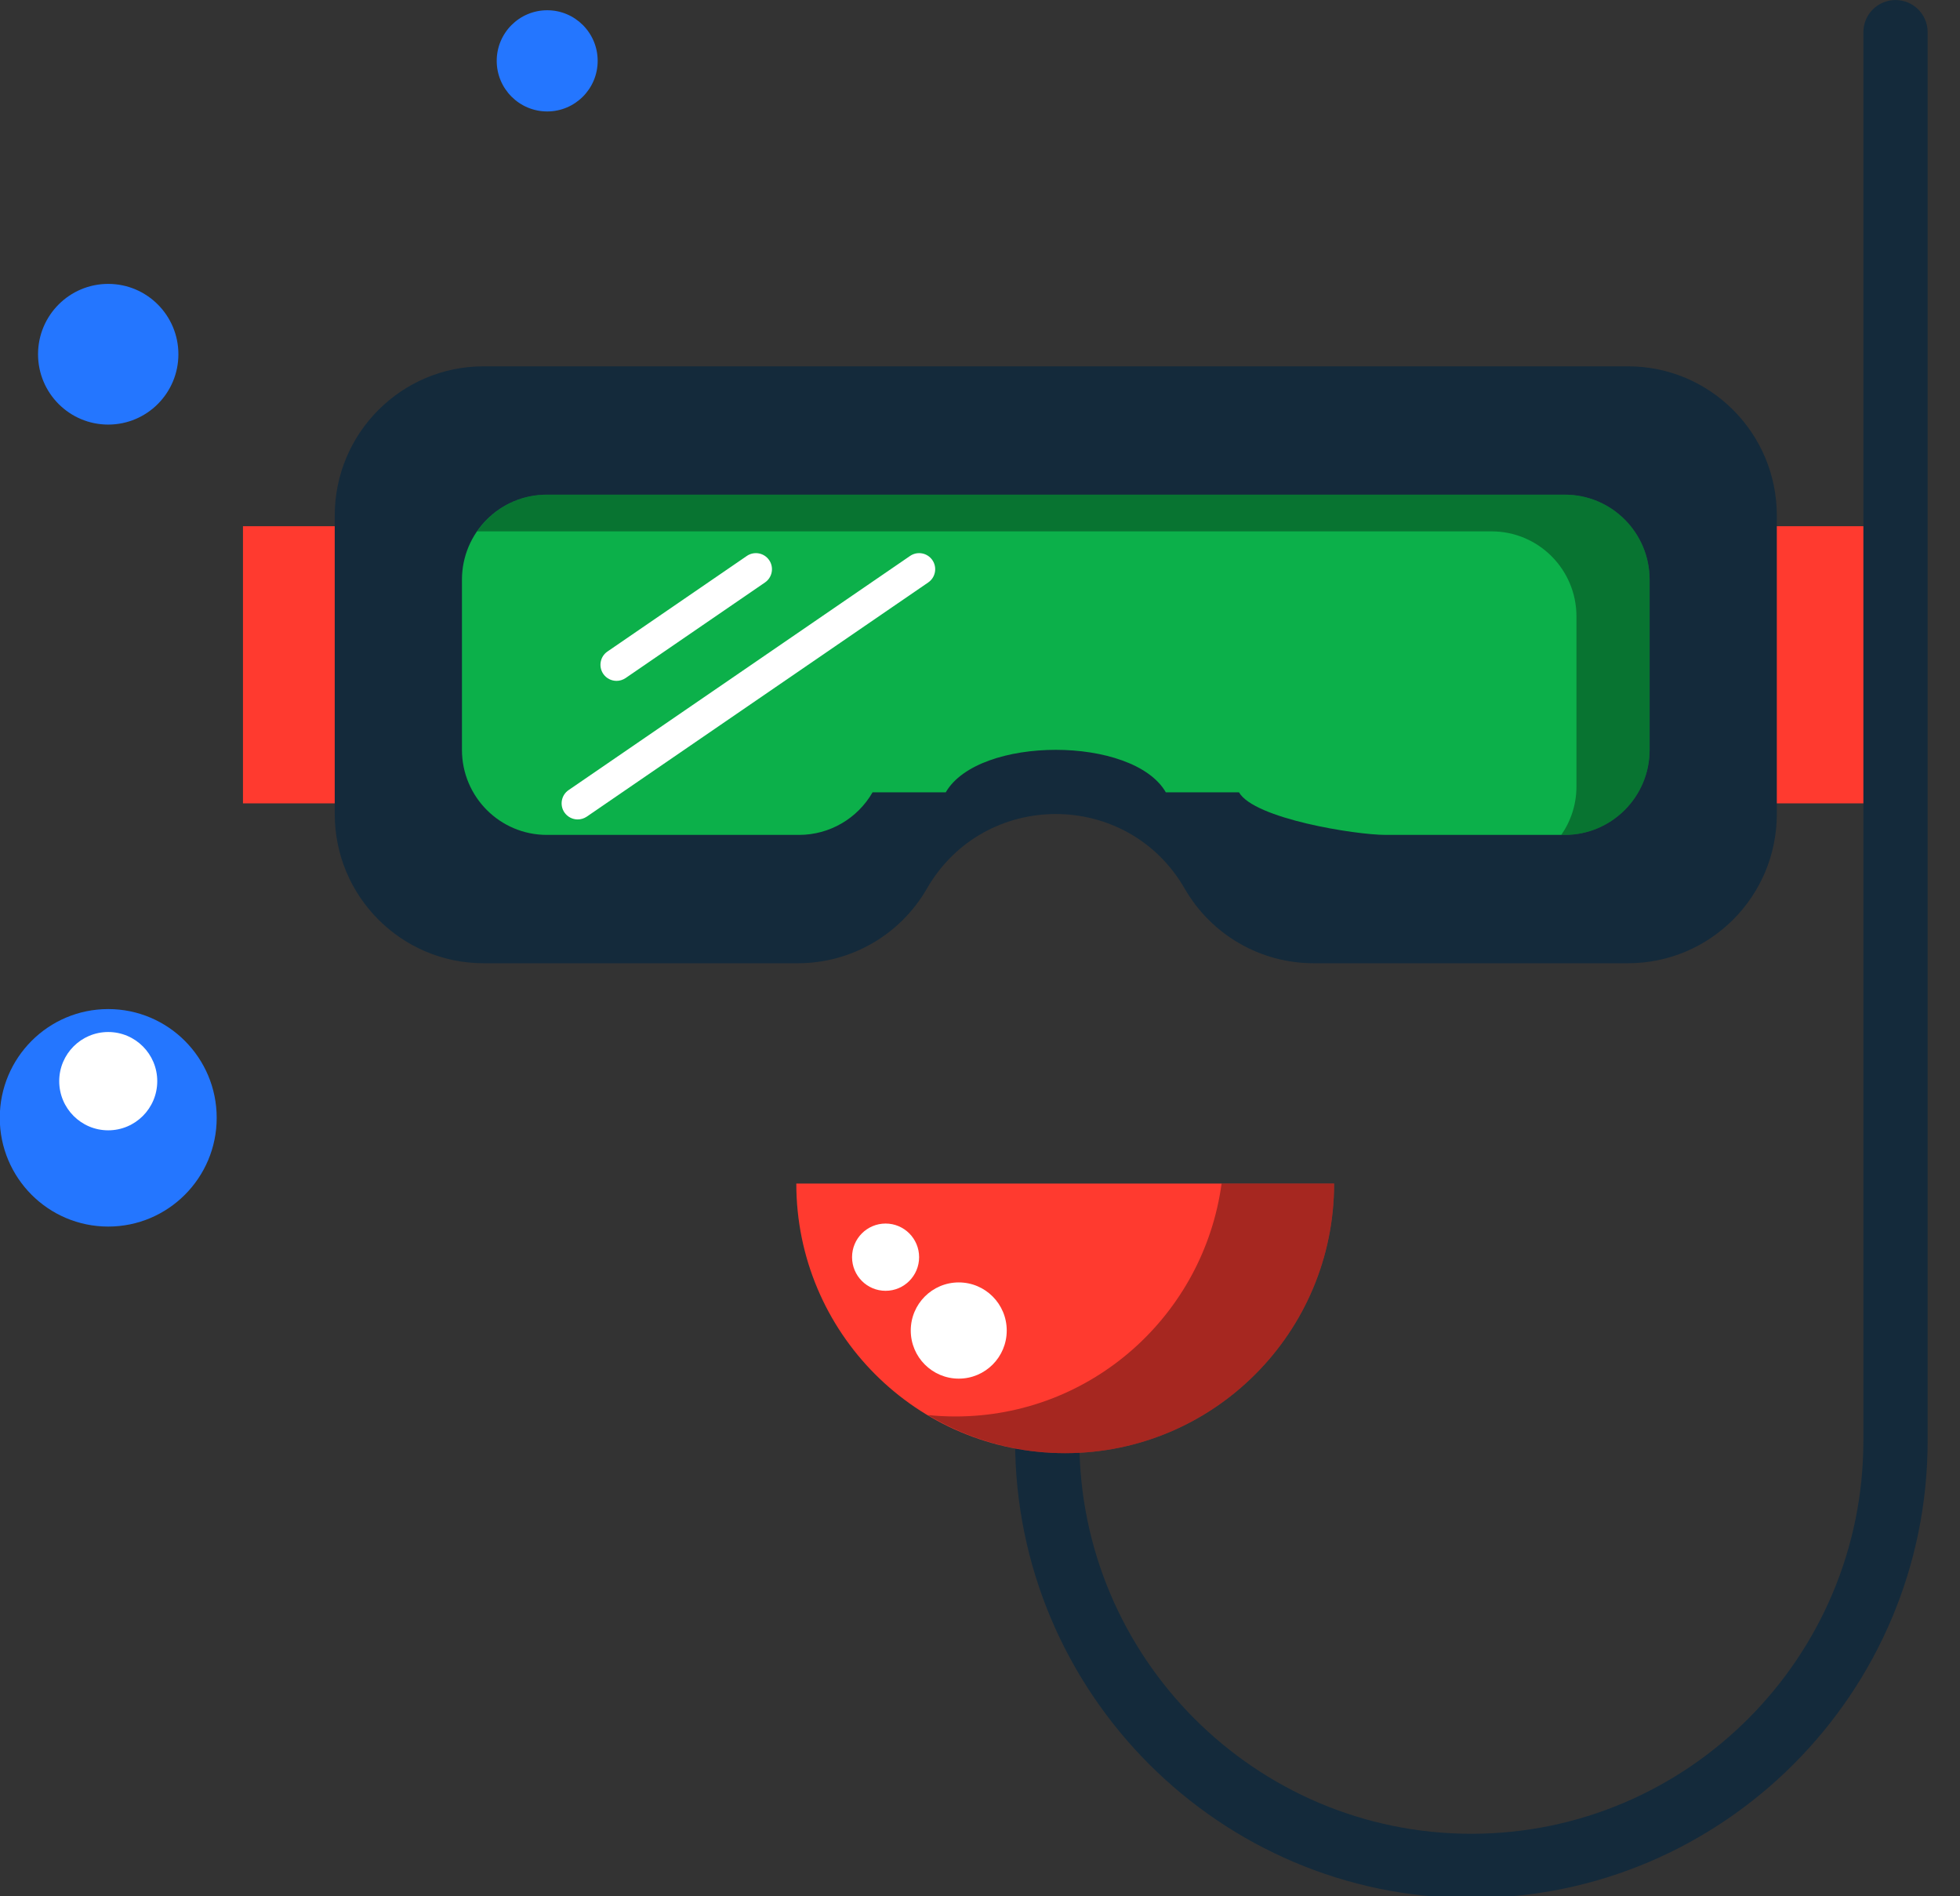 <svg xmlns="http://www.w3.org/2000/svg" xmlns:xlink="http://www.w3.org/1999/xlink" preserveAspectRatio="xMidYMid" width="61" height="59" viewBox="0 0 61 59">
  <rect x="0" y="0" width="61" height="59" fill="#333333" stroke="none"/>
  <defs>
    <style>

      .cls-3 {
        fill: #2476ff;
      }

      .cls-4 {
        fill: #ffffff;
      }

      .cls-7 {
        fill: #ff3a2f;
      }

      .cls-9 {
        fill: #142a3b;
      }

      .cls-10 {
        fill: #0cb04a;
      }

      .cls-11 {
        fill: #020403;
        opacity: 0.35;
      }
    </style>
  </defs>
  <g id="group-139svg">
    <path d="M6.744,34.785 C6.744,36.653 5.232,38.168 3.368,38.168 C1.504,38.168 -0.007,36.653 -0.007,34.785 C-0.007,32.915 1.504,31.400 3.368,31.400 C5.232,31.400 6.744,32.915 6.744,34.785 Z" id="path-1" class="cls-3" fill-rule="evenodd"/>
    <path d="M4.894,33.643 C4.894,34.488 4.211,35.173 3.368,35.173 C2.525,35.173 1.843,34.488 1.843,33.643 C1.843,32.799 2.525,32.114 3.368,32.114 C4.211,32.114 4.894,32.799 4.894,33.643 Z" id="path-2" class="cls-4" fill-rule="evenodd"/>
    <path d="M5.552,11.023 C5.552,12.232 4.574,13.212 3.368,13.212 C2.162,13.212 1.184,12.232 1.184,11.023 C1.184,9.815 2.162,8.834 3.368,8.834 C4.574,8.834 5.552,9.815 5.552,11.023 Z" id="path-3" class="cls-3" fill-rule="evenodd"/>
    <path d="M18.601,1.894 C18.601,2.763 17.898,3.468 17.031,3.468 C16.163,3.468 15.459,2.763 15.459,1.894 C15.459,1.024 16.163,0.319 17.031,0.319 C17.898,0.319 18.601,1.024 18.601,1.894 Z" id="path-4" class="cls-3" fill-rule="evenodd"/>
    <path d="M10.418,24.999 C10.418,24.999 7.562,24.999 7.562,24.999 C7.562,24.999 7.562,16.374 7.562,16.374 C7.562,16.374 10.418,16.374 10.418,16.374 C10.418,16.374 10.418,24.999 10.418,24.999 Z" id="path-5" class="cls-7" fill-rule="evenodd"/>
    <path d="M58.864,24.999 C58.864,24.999 54.786,24.999 54.786,24.999 C54.786,24.999 54.786,16.374 54.786,16.374 C54.786,16.374 58.864,16.374 58.864,16.374 C58.864,16.374 58.864,24.999 58.864,24.999 Z" id="path-6" class="cls-7" fill-rule="evenodd"/>
    <path d="M10.418,16.043 C10.418,16.043 10.418,25.330 10.418,25.330 C10.418,27.895 12.492,29.974 15.051,29.974 C15.051,29.974 24.834,29.974 24.834,29.974 C26.490,29.974 28.019,29.089 28.847,27.652 C28.847,27.652 28.847,27.652 28.847,27.652 C30.630,24.557 35.087,24.557 36.871,27.652 C36.871,27.652 36.871,27.652 36.871,27.652 C37.698,29.089 39.227,29.974 40.883,29.974 C40.883,29.974 50.666,29.974 50.666,29.974 C53.225,29.974 55.299,27.895 55.299,25.330 C55.299,25.330 55.299,16.043 55.299,16.043 C55.299,13.478 53.225,11.399 50.666,11.399 C50.666,11.399 15.051,11.399 15.051,11.399 C12.492,11.399 10.418,13.478 10.418,16.043 Z" id="path-7" class="cls-9" fill-rule="evenodd"/>
    <path d="M14.377,18.040 C14.377,18.040 14.377,23.333 14.377,23.333 C14.377,24.795 15.559,25.980 17.017,25.980 C17.017,25.980 24.870,25.980 24.870,25.980 C25.813,25.980 26.685,25.475 27.156,24.656 C27.156,24.656 29.434,24.656 29.434,24.656 C30.450,22.892 35.268,22.892 36.284,24.656 C36.284,24.656 38.561,24.656 38.561,24.656 C39.032,25.475 42.181,25.980 43.124,25.980 C43.124,25.980 48.700,25.980 48.700,25.980 C50.158,25.980 51.340,24.795 51.340,23.333 C51.340,23.333 51.340,18.040 51.340,18.040 C51.340,16.578 50.158,15.393 48.700,15.393 C48.700,15.393 17.017,15.393 17.017,15.393 C15.559,15.393 14.377,16.578 14.377,18.040 Z" id="path-8" class="cls-10" fill-rule="evenodd"/>
    <path d="M48.700,15.393 C48.700,15.393 17.017,15.393 17.017,15.393 C16.118,15.393 15.325,15.846 14.849,16.535 C14.849,16.535 46.423,16.535 46.423,16.535 C47.881,16.535 49.063,17.720 49.063,19.181 C49.063,19.181 49.063,24.475 49.063,24.475 C49.063,25.034 48.888,25.552 48.591,25.980 C48.591,25.980 48.700,25.980 48.700,25.980 C50.158,25.980 51.340,24.795 51.340,23.333 C51.340,23.333 51.340,18.040 51.340,18.040 C51.340,16.579 50.158,15.393 48.700,15.393 Z" id="path-9" class="cls-11" fill-rule="evenodd"/>
    <path d="M45.792,59.063 C37.962,59.063 31.592,52.679 31.592,44.831 C31.592,44.279 32.040,43.831 32.592,43.831 C33.144,43.831 33.592,44.279 33.592,44.831 C33.592,51.576 39.065,57.063 45.792,57.063 C52.519,57.063 57.993,51.576 57.993,44.831 C57.993,44.831 57.993,1.001 57.993,1.001 C57.993,0.449 58.440,0.001 58.993,0.001 C59.545,0.001 59.993,0.449 59.993,1.001 C59.993,1.001 59.993,44.831 59.993,44.831 C59.993,52.679 53.622,59.063 45.792,59.063 Z" id="path-10" class="cls-9" fill-rule="evenodd"/>
    <path d="M33.152,45.219 C37.774,45.219 41.521,41.463 41.521,36.829 C41.521,36.829 24.783,36.829 24.783,36.829 C24.783,41.463 28.530,45.219 33.152,45.219 Z" id="path-11" class="cls-7" fill-rule="evenodd"/>
    <path d="M38.019,36.829 C37.462,40.921 33.971,44.077 29.736,44.077 C29.447,44.077 29.162,44.062 28.880,44.034 C30.132,44.781 31.589,45.219 33.152,45.219 C37.774,45.219 41.521,41.463 41.521,36.829 C41.521,36.829 38.019,36.829 38.019,36.829 Z" id="path-12" class="cls-11" fill-rule="evenodd"/>
    <path d="M28.605,39.120 C28.605,39.699 28.138,40.167 27.562,40.167 C26.985,40.167 26.518,39.699 26.518,39.120 C26.518,38.543 26.985,38.074 27.562,38.074 C28.138,38.074 28.605,38.543 28.605,39.120 Z" id="path-13" class="cls-4" fill-rule="evenodd"/>
    <path d="M31.332,41.403 C31.332,42.230 30.664,42.900 29.839,42.900 C29.014,42.900 28.345,42.230 28.345,41.403 C28.345,40.576 29.014,39.906 29.839,39.906 C30.664,39.906 31.332,40.576 31.332,41.403 Z" id="path-14" class="cls-4" fill-rule="evenodd"/>
    <path d="M17.979,25.499 C17.820,25.499 17.664,25.423 17.566,25.281 C17.411,25.054 17.468,24.742 17.696,24.586 C17.696,24.586 28.323,17.300 28.323,17.300 C28.551,17.144 28.862,17.202 29.018,17.430 C29.174,17.657 29.116,17.969 28.888,18.125 C28.888,18.125 18.262,25.412 18.262,25.412 C18.175,25.470 18.077,25.499 17.979,25.499 Z" id="path-15" class="cls-4" fill-rule="evenodd"/>
    <path d="M19.188,21.187 C19.029,21.187 18.872,21.111 18.775,20.970 C18.620,20.742 18.677,20.430 18.905,20.274 C18.905,20.274 23.243,17.300 23.243,17.300 C23.470,17.144 23.782,17.202 23.938,17.430 C24.094,17.657 24.036,17.969 23.808,18.125 C23.808,18.125 19.471,21.099 19.471,21.099 C19.384,21.158 19.286,21.187 19.188,21.187 Z" id="path-16" class="cls-4" fill-rule="evenodd"/>
  </g>
</svg>
